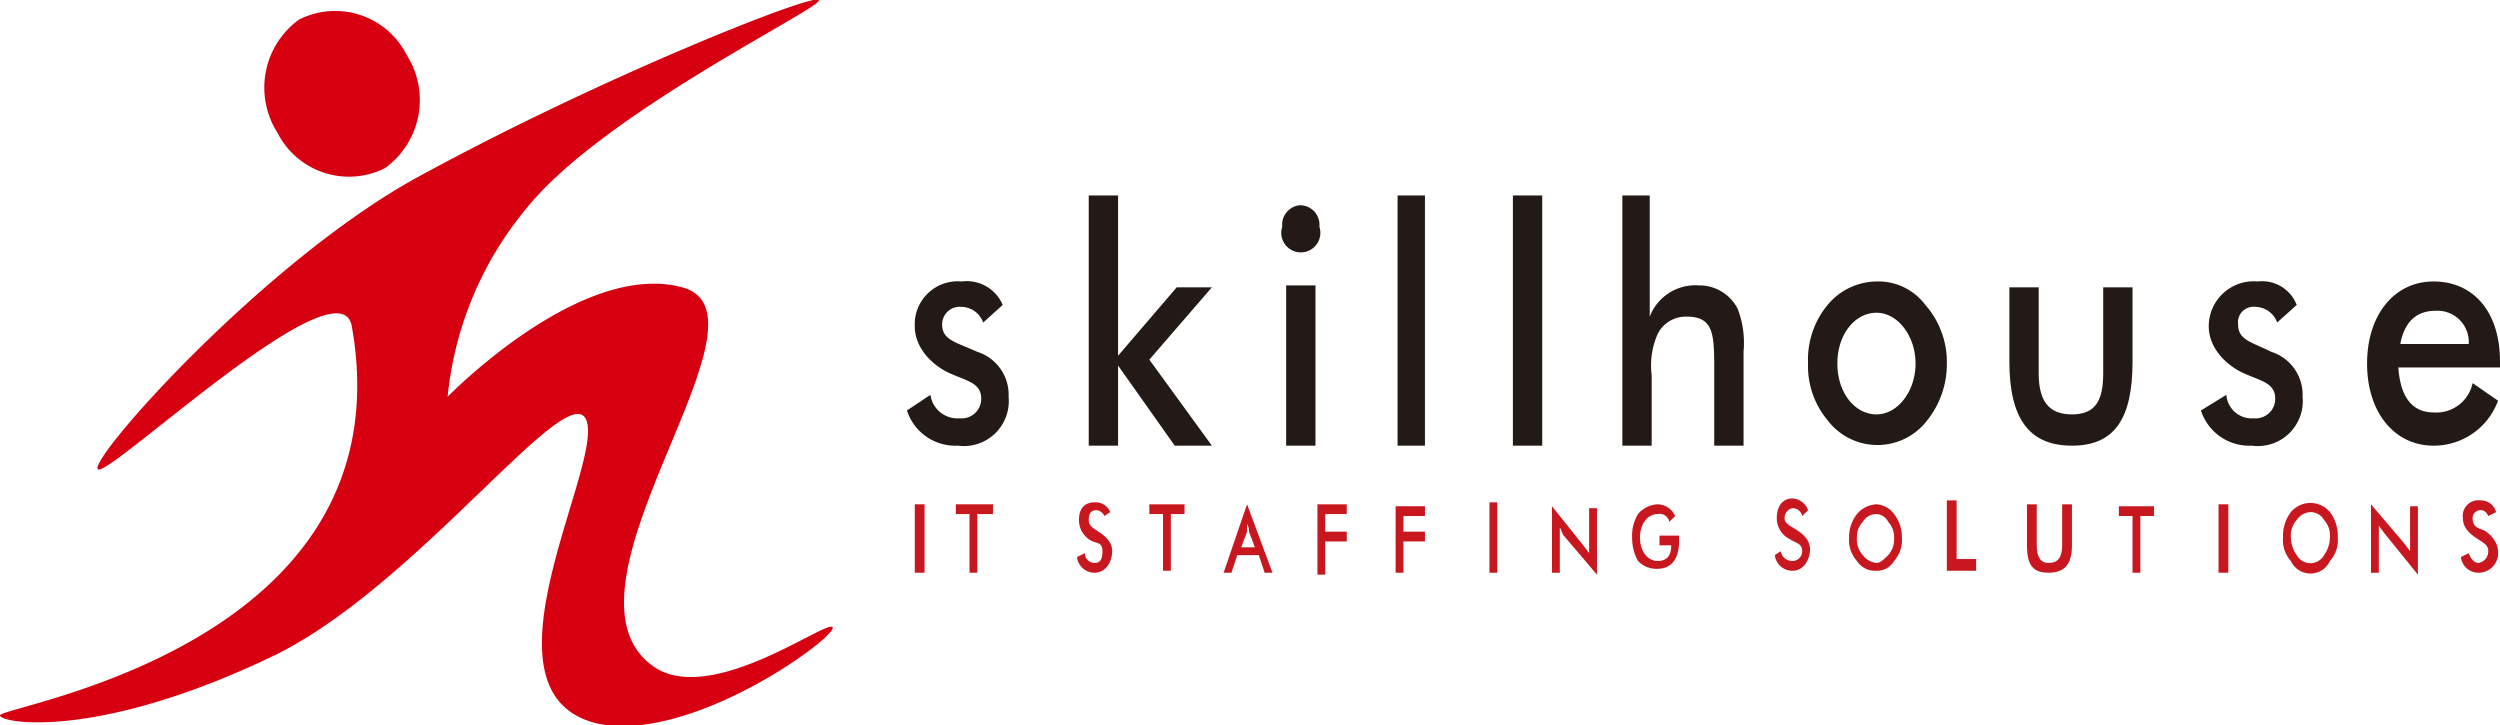<svg xmlns="http://www.w3.org/2000/svg" viewBox="0 0 127.9 37.1"><defs><style>.cls-1{fill:#231916;}.cls-2{fill:#c8171e;}.cls-3{fill:#d70010;}</style></defs><title>logo</title><g id="Layer_2" data-name="Layer 2"><g id="Layer_1-2" data-name="Layer 1"><path class="cls-1" d="M47.6,20.2a1.4,1.4,0,0,0,1.5,1.2,1,1,0,0,0,1.1-1c0-.8-.7-.9-1.6-1.3s-1.8-1.3-1.8-2.4a2.2,2.2,0,0,1,2.4-2.3,2,2,0,0,1,2.1,1.2l-1,.9a1.2,1.2,0,0,0-1.1-.8.9.9,0,0,0-1,.9c0,.8.7.9,1.8,1.4a2.3,2.3,0,0,1,1.6,2.3A2.3,2.3,0,0,1,49,22.8,2.6,2.6,0,0,1,46.4,21Z"/><path class="cls-1" d="M55.7,10h1.5v8.2l3-3.5H62l-3.2,3.7L62,22.8H60.1l-2.9-4.1v4.1H55.7Z"/><path class="cls-1" d="M66.5,10.5a1,1,0,0,1,1,1.1,1,1,0,1,1-1.9,0A1,1,0,0,1,66.5,10.5Zm-.7,4.1h1.5v8.2H65.8Z"/><path class="cls-1" d="M71.5,10h1.4V22.8H71.5Z"/><path class="cls-1" d="M77.4,10h1.5V22.8H77.4Z"/><path class="cls-1" d="M83,10h1.4v6.2a2.5,2.5,0,0,1,2.5-1.6,2.2,2.2,0,0,1,2,1.2,4.9,4.9,0,0,1,.3,2.2v4.8H87.7V18.7c0-1.7-.1-2.5-1.4-2.5a1.6,1.6,0,0,0-1.5.9,4,4,0,0,0-.3,2.1v3.6H83Z"/><path class="cls-1" d="M93.5,15.6A3.3,3.3,0,0,1,96,14.4a3,3,0,0,1,2.5,1.2,4.4,4.4,0,0,1,1.1,3,4.6,4.6,0,0,1-1,2.9,3.2,3.2,0,0,1-5.1,0,4.3,4.3,0,0,1-1-2.9A4.4,4.4,0,0,1,93.5,15.6ZM96,16c-1.1,0-2,1.1-2,2.6s.9,2.6,2,2.6,2-1.2,2-2.6S97.1,16,96,16Z"/><path class="cls-1" d="M104.3,19.1c0,1.4.5,2.1,1.7,2.1s1.6-.7,1.6-2.1V14.7h1.5v3.8c0,2.9-.9,4.3-3.1,4.3s-3.2-1.4-3.2-4.3V14.7h1.5Z"/><path class="cls-1" d="M113.9,20.2a1.3,1.3,0,0,0,1.4,1.2,1,1,0,0,0,1.1-1c0-.8-.7-.9-1.6-1.3s-1.8-1.3-1.8-2.4a2.3,2.3,0,0,1,2.5-2.3,1.9,1.9,0,0,1,2,1.2l-1,.9a1.2,1.2,0,0,0-1.1-.8.8.8,0,0,0-.9.9c0,.8.7.9,1.7,1.4a2.3,2.3,0,0,1,1.6,2.3,2.3,2.3,0,0,1-2.6,2.5,2.6,2.6,0,0,1-2.6-1.8Z"/><path class="cls-1" d="M122.7,18.8c.1,1.5.7,2.3,1.8,2.3a1.9,1.9,0,0,0,2-1.5l1.3.9a3.5,3.5,0,0,1-3.3,2.3c-2,0-3.4-1.7-3.4-4.2s1.4-4.2,3.4-4.2,3.4,1.5,3.4,4.1v.3Zm1.9-2.9c-1,0-1.6.6-1.8,1.7h3.5A1.6,1.6,0,0,0,124.6,15.9Z"/><path class="cls-2" d="M55.5,28.3a.5.5,0,0,0,.5.5c.3,0,.4-.2.4-.6s-.2-.4-.5-.5a1.2,1.2,0,0,1-.7-1.1c0-.6.3-.9.8-.9a.8.8,0,0,1,.8.5l-.3.2a.5.5,0,0,0-.4-.3c-.3,0-.4.2-.4.5s.2.4.5.6.7.5.7,1-.3,1.1-.9,1.1a.9.9,0,0,1-.9-.8Z"/><path class="cls-2" d="M59.9,29.2h-.4V26.3h-.7v-.5h1.8v.5h-.7Z"/><path class="cls-2" d="M64.4,28.4H63.3l-.3.9h-.4l1.2-3.5,1.3,3.5h-.4Zm-.2-.4-.3-.8a.8.8,0,0,0-.1-.4v.4l-.3.8Z"/><path class="cls-2" d="M67.4,25.8h1.5v.5H67.8v.9h1.1v.5H67.8v1.7h-.4Z"/><path class="cls-2" d="M71.4,25.9h1.5v.5H71.8v.8h1.1v.5H71.8v1.6h-.4Z"/><path class="cls-2" d="M76.2,25.7h.4v3.6h-.4Z"/><path class="cls-2" d="M79.4,25.9l1.6,2,.3.4V26h.4v3.4l-1.7-2c-.1-.1-.1-.3-.2-.4v2.3h-.4Z"/><path class="cls-2" d="M85.9,27.4v.3c0,.9-.4,1.4-1.1,1.4a1.3,1.3,0,0,1-1-.4,2.4,2.4,0,0,1-.3-1.2,2.1,2.1,0,0,1,.3-1.2,1.4,1.4,0,0,1,1-.5,1,1,0,0,1,.9.6l-.3.3a.5.5,0,0,0-.6-.4c-.5,0-.9.5-.9,1.2s.4,1.2.9,1.2.7-.3.7-.8h-.6v-.5Z"/><path class="cls-2" d="M91.1,28.2a.6.6,0,0,0,.6.5.5.5,0,0,0,.5-.5c0-.4-.3-.4-.6-.6a1.2,1.2,0,0,1-.7-1.1c0-.6.3-1,.8-1a.9.9,0,0,1,.8.6l-.3.3a.5.5,0,0,0-.5-.4.5.5,0,0,0-.4.5c0,.3.3.4.6.6s.7.5.7,1-.3,1.1-.9,1.1a.9.9,0,0,1-.9-.8Z"/><path class="cls-2" d="M96.9,28.7a1,1,0,0,1-.9.5,1.1,1.1,0,0,1-1-.5,1.6,1.6,0,0,1-.4-1.2,1.9,1.9,0,0,1,.4-1.2,1.4,1.4,0,0,1,1-.5,1.2,1.2,0,0,1,.9.5,1.9,1.9,0,0,1,.4,1.2A1.6,1.6,0,0,1,96.9,28.7Zm-.3-2a.7.7,0,0,0-.6-.4.8.8,0,0,0-.7.4,1.1,1.1,0,0,0-.3.8,1.2,1.2,0,0,0,.3.9,1,1,0,0,0,.7.4c.2,0,.4-.2.6-.4a1.2,1.2,0,0,0,.3-.9A1.1,1.1,0,0,0,96.6,26.7Z"/><path class="cls-2" d="M99.6,25.6h.5v3h1v.6H99.6Z"/><path class="cls-2" d="M104.2,25.8v2.1q0,.9.6.9c.5,0,.7-.3.7-.9V25.8h.5v2.1c0,1-.4,1.4-1.2,1.4s-1.1-.4-1.1-1.4V25.8Z"/><path class="cls-2" d="M109.5,29.3h-.4V26.4h-.7v-.5h1.8v.5h-.7Z"/><path class="cls-2" d="M113.5,25.8h.5v3.5h-.5Z"/><path class="cls-2" d="M119.2,28.7a1.1,1.1,0,0,1-2,0,1.6,1.6,0,0,1-.4-1.2,2,2,0,0,1,.4-1.3,1.3,1.3,0,0,1,2,0,2,2,0,0,1,.4,1.3A1.6,1.6,0,0,1,119.2,28.7Zm-.3-2.1a.8.8,0,0,0-.7-.4.9.9,0,0,0-.7.4,1.2,1.2,0,0,0-.3.9,1.6,1.6,0,0,0,.3.9.8.8,0,0,0,1.4,0,1.6,1.6,0,0,0,.3-.9A1.2,1.2,0,0,0,118.9,26.6Z"/><path class="cls-2" d="M121.3,25.8l1.7,2,.3.4V25.9h.4v3.5L122,27.3l-.3-.4v2.4h-.4Z"/><path class="cls-2" d="M126.3,28.3c.1.3.3.5.5.5a.6.6,0,0,0,.5-.6c0-.3-.2-.4-.5-.6s-.8-.5-.8-1.1a.8.8,0,0,1,.9-.9.8.8,0,0,1,.8.6l-.4.2c-.1-.2-.2-.3-.4-.3a.4.4,0,0,0-.4.4c0,.4.2.5.5.6s.8.6.8,1.1a1,1,0,0,1-1,1.1.9.9,0,0,1-.9-.8Z"/><path class="cls-2" d="M50,29.3h-.4v-3h-.7v-.5h1.9v.5H50Z"/><path class="cls-2" d="M46.8,25.8h.5v3.5h-.5Z"/><path class="cls-3" d="M0,36.6c0-.5,20.9-3.5,18-19.9C17.4,13.2,5.4,24.6,5,24S13.5,13.4,21.3,9.1C30.6,4,41.7-.4,41.9,0s-11.1,5.8-15,10.7a17.8,17.8,0,0,0-4,9.6s6.8-7,12-5.6S28,29.9,33.3,34c2.9,2.3,9.1-2.4,9.3-1.9s-7.3,6-12.1,4.9c-6.4-1.6.4-13.2-.5-15.5s-8.6,8.4-15.9,12C5,37.9,0,37,0,36.6Z"/><path class="cls-3" d="M20.8,2.8a4.3,4.3,0,0,1-1.1,5.8,4.1,4.1,0,0,1-5.5-1.8A4.3,4.3,0,0,1,15.3,1,4.1,4.1,0,0,1,20.8,2.8Z"/></g></g></svg>